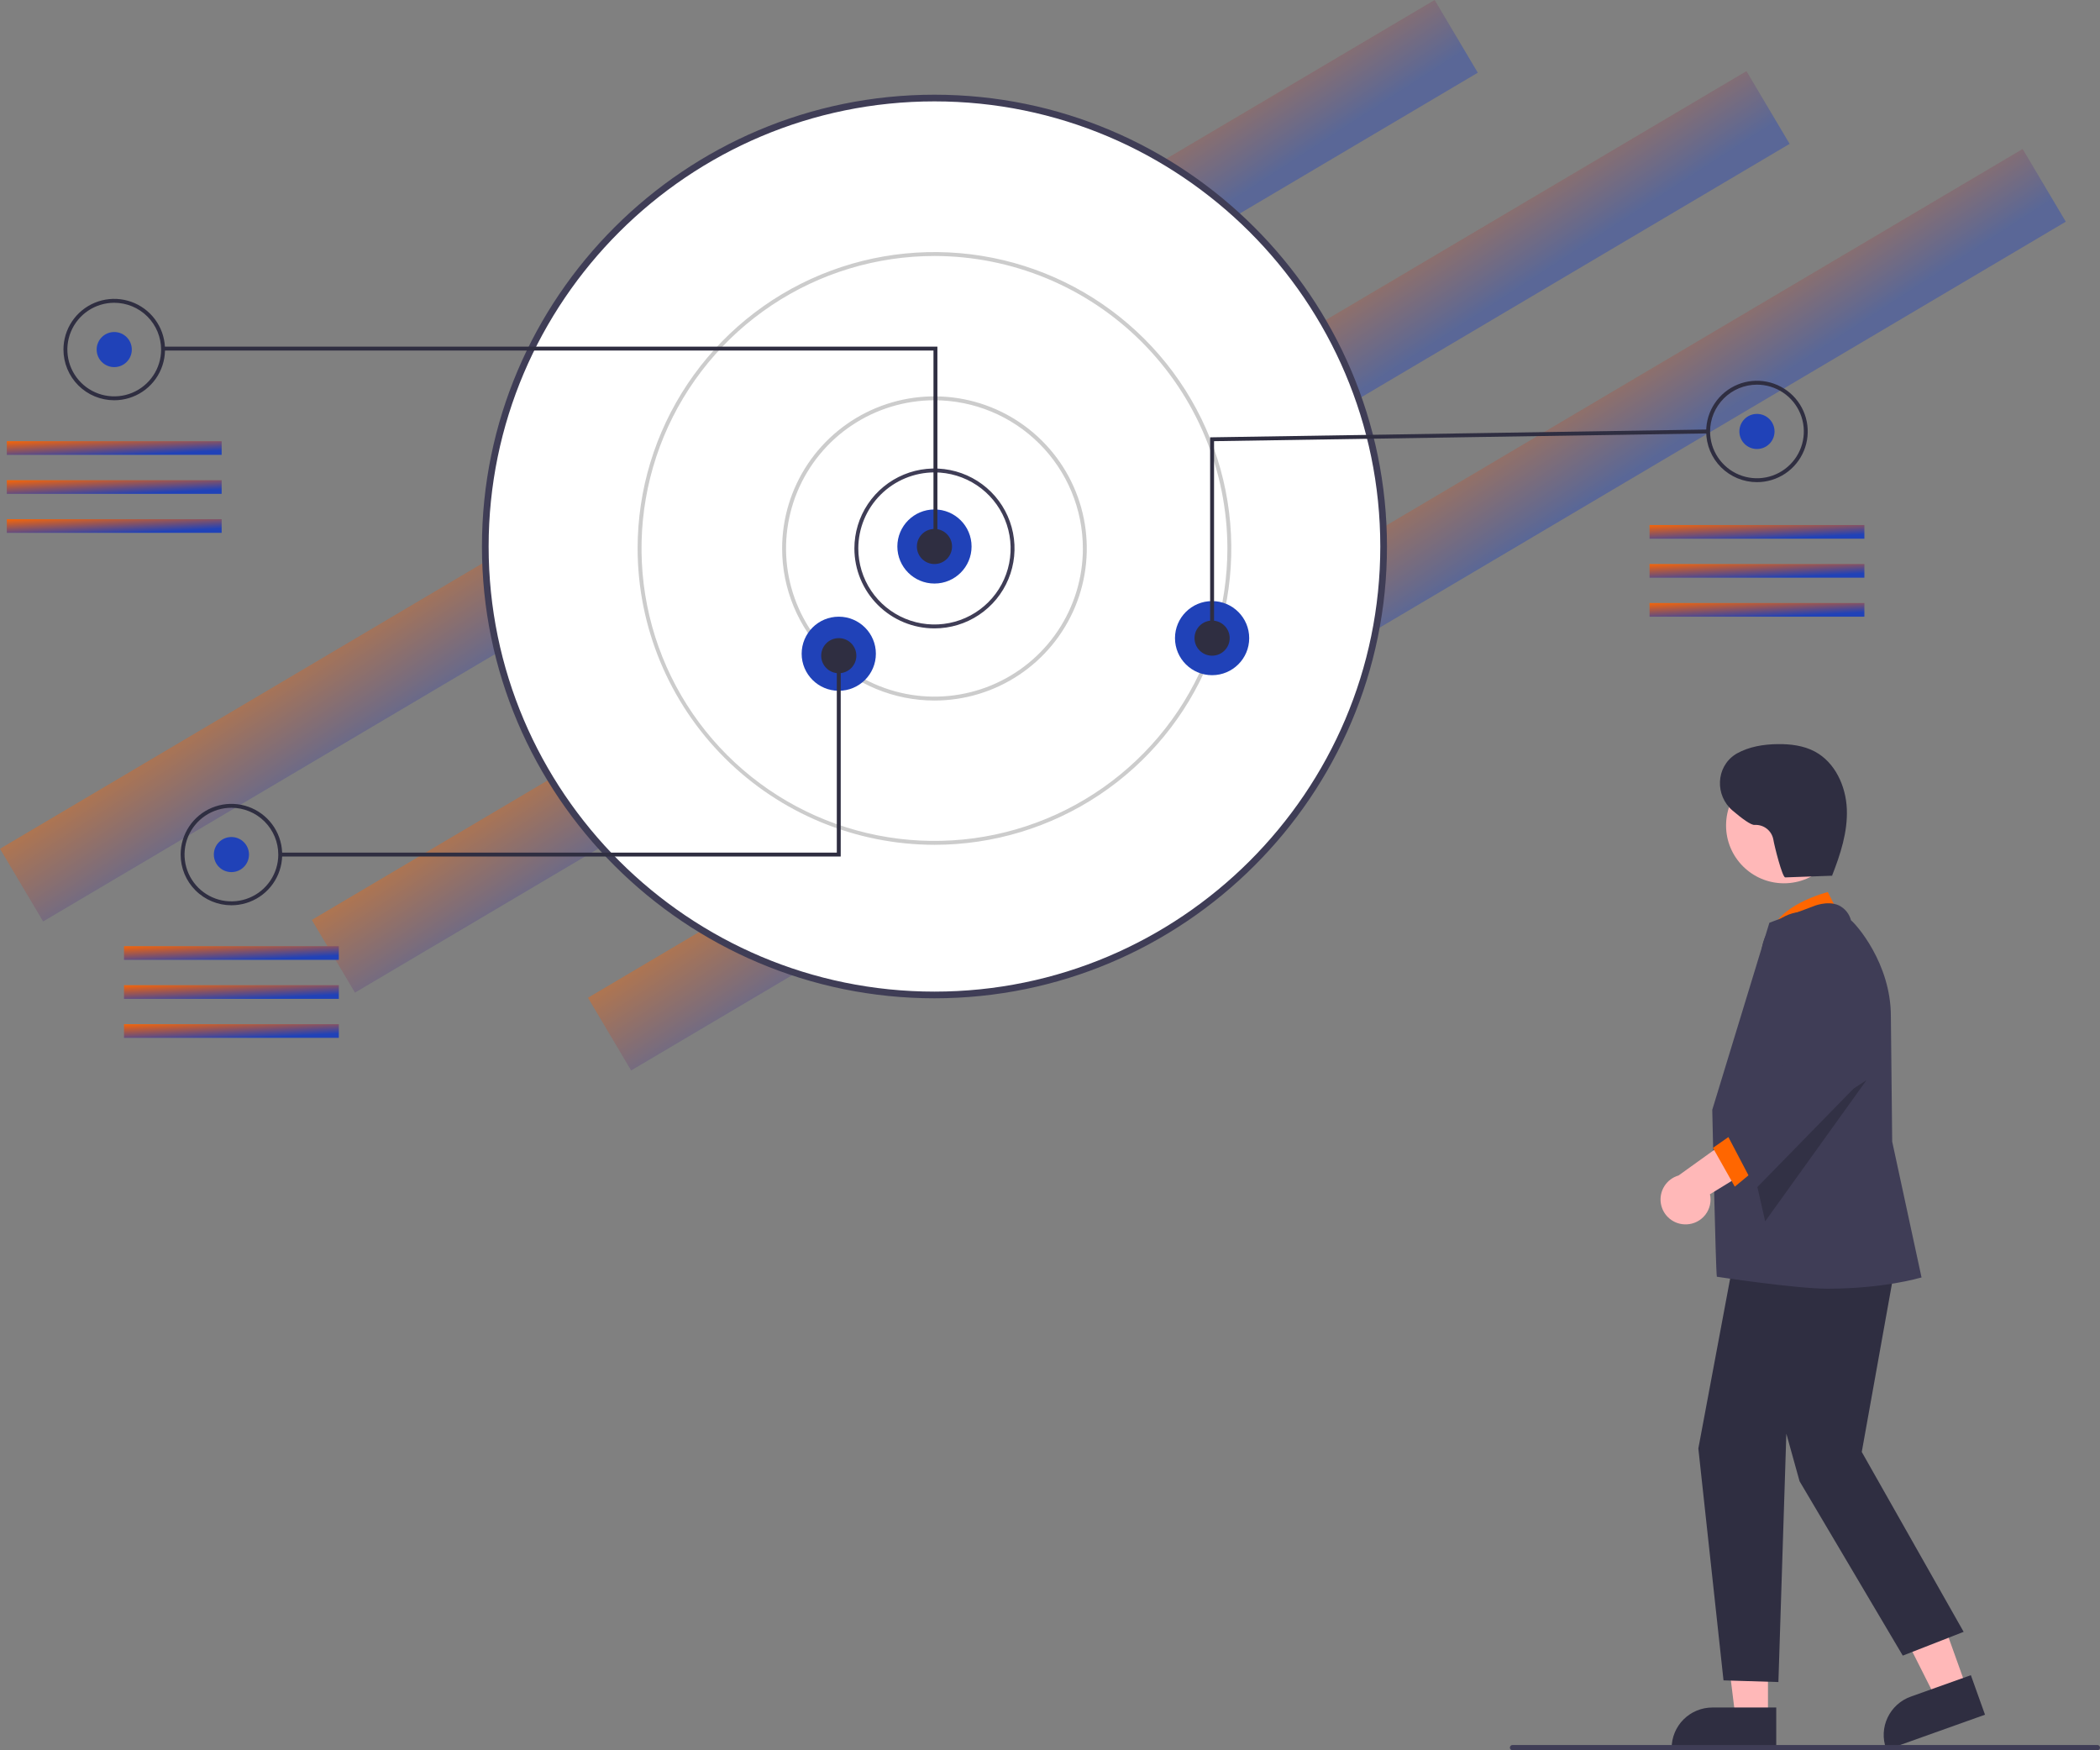 <svg width="534" height="445" viewBox="0 0 534 445" fill="none" xmlns="http://www.w3.org/2000/svg">
<rect x="0" y="0" width="534" height="445" fill="#808080" stroke="none"/>
<g clip-path="url(#clip0_321_340)">
<path d="M364.81 -2.90132e-05L0 215.793L10.971 234.276L375.781 18.483L364.81 -2.90132e-05Z" fill="url(#paint0_linear_321_340)" fill-opacity="0.4"/>
<path d="M444.1 18.092L79.29 233.885L90.262 252.367L455.072 36.574L444.1 18.092Z" fill="url(#paint1_linear_321_340)" fill-opacity="0.4"/>
<path d="M514.329 37.88L149.519 253.673L160.491 272.155L525.3 56.362L514.329 37.88Z" fill="url(#paint2_linear_321_340)" fill-opacity="0.4"/>
<path d="M237.62 252.962C300.7 252.962 351.837 201.914 351.837 138.944C351.837 75.974 300.7 24.927 237.62 24.927C174.539 24.927 123.402 75.974 123.402 138.944C123.402 201.914 174.539 252.962 237.62 252.962Z" fill="white"/>
<path d="M122.553 138.944C122.553 75.607 174.171 24.079 237.62 24.079C301.068 24.079 352.687 75.607 352.687 138.944C352.687 202.281 301.068 253.81 237.62 253.81C174.171 253.81 122.553 202.281 122.553 138.944ZM124.252 138.944C124.252 201.346 175.108 252.113 237.62 252.113C300.131 252.113 350.988 201.346 350.988 138.944C350.988 76.542 300.131 25.775 237.62 25.775C175.108 25.775 124.252 76.542 124.252 138.944H124.252Z" fill="#3F3D56"/>
<path d="M217.259 139.44C217.259 135.42 218.453 131.49 220.691 128.148C222.928 124.806 226.108 122.2 229.828 120.662C233.549 119.124 237.642 118.721 241.592 119.506C245.542 120.29 249.169 122.226 252.017 125.068C254.864 127.91 256.804 131.532 257.589 135.475C258.375 139.417 257.972 143.504 256.431 147.218C254.889 150.932 252.28 154.106 248.932 156.339C245.583 158.573 241.647 159.765 237.62 159.765C232.22 159.765 227.041 157.623 223.223 153.812C219.404 150 217.259 144.83 217.259 139.44V139.44ZM237.62 120.106C232.485 120.112 227.562 122.151 223.931 125.775C220.301 129.4 218.258 134.314 218.252 139.44C218.252 143.264 219.388 147.002 221.516 150.181C223.645 153.36 226.669 155.838 230.208 157.302C233.747 158.765 237.641 159.148 241.398 158.402C245.155 157.656 248.606 155.814 251.315 153.111C254.023 150.407 255.868 146.962 256.615 143.212C257.362 139.461 256.979 135.574 255.513 132.041C254.047 128.509 251.565 125.489 248.38 123.365C245.195 121.24 241.45 120.106 237.62 120.106Z" fill="#3F3D56"/>
<path d="M198.885 139.44C198.885 131.792 201.157 124.316 205.413 117.958C209.669 111.599 215.719 106.643 222.797 103.716C229.875 100.79 237.663 100.024 245.177 101.516C252.69 103.008 259.592 106.691 265.009 112.098C270.427 117.506 274.116 124.396 275.61 131.896C277.105 139.397 276.338 147.172 273.406 154.237C270.474 161.302 265.51 167.341 259.14 171.59C252.77 175.839 245.281 178.107 237.62 178.107C232.533 178.107 227.496 177.107 222.797 175.163C218.097 173.22 213.827 170.372 210.23 166.781C206.633 163.191 203.78 158.928 201.834 154.237C199.887 149.546 198.885 144.518 198.885 139.44V139.44ZM237.62 101.765C230.155 101.765 222.858 103.974 216.652 108.114C210.445 112.254 205.608 118.138 202.751 125.022C199.895 131.906 199.147 139.482 200.603 146.79C202.06 154.098 205.654 160.811 210.933 166.08C216.211 171.349 222.936 174.938 230.257 176.391C237.578 177.845 245.166 177.099 252.063 174.247C258.959 171.396 264.854 166.567 269.001 160.371C273.148 154.175 275.361 146.891 275.361 139.44C275.35 129.451 271.37 119.875 264.295 112.812C257.219 105.749 247.626 101.776 237.62 101.765Z" fill="#CCCCCC"/>
<path d="M162.137 139.44C162.137 124.537 166.564 109.969 174.858 97.577C183.152 85.186 194.941 75.528 208.734 69.825C222.527 64.122 237.704 62.63 252.346 65.537C266.988 68.444 280.438 75.621 290.994 86.159C301.551 96.697 308.74 110.123 311.652 124.74C314.565 139.356 313.07 154.507 307.357 168.275C301.644 182.044 291.969 193.812 279.556 202.092C267.143 210.371 252.549 214.79 237.62 214.79C217.607 214.768 198.421 206.822 184.27 192.696C170.119 178.57 162.159 159.417 162.137 139.44ZM237.62 65.081C222.887 65.081 208.485 69.442 196.236 77.612C183.986 85.783 174.438 97.396 168.8 110.984C163.162 124.571 161.687 139.522 164.561 153.947C167.436 168.371 174.53 181.62 184.948 192.02C195.365 202.419 208.638 209.501 223.088 212.37C237.537 215.239 252.515 213.767 266.126 208.139C279.737 202.511 291.371 192.98 299.556 180.752C307.741 168.523 312.11 154.147 312.11 139.44C312.087 119.725 304.232 100.825 290.267 86.885C276.303 72.944 257.369 65.103 237.62 65.081Z" fill="#CCCCCC"/>
<path d="M237.62 148.363C242.831 148.363 247.055 144.146 247.055 138.944C247.055 133.742 242.831 129.525 237.62 129.525C232.409 129.525 228.184 133.742 228.184 138.944C228.184 144.146 232.409 148.363 237.62 148.363Z" fill="#2042B8"/>
<path d="M213.286 175.628C218.497 175.628 222.722 171.411 222.722 166.209C222.722 161.007 218.497 156.79 213.286 156.79C208.075 156.79 203.851 161.007 203.851 166.209C203.851 171.411 208.075 175.628 213.286 175.628Z" fill="#2042B8"/>
<path d="M308.219 171.662C313.43 171.662 317.654 167.445 317.654 162.243C317.654 157.041 313.43 152.824 308.219 152.824C303.008 152.824 298.783 157.041 298.783 162.243C298.783 167.445 303.008 171.662 308.219 171.662Z" fill="#2042B8"/>
<path d="M237.62 143.406C240.088 143.406 242.089 141.408 242.089 138.944C242.089 136.48 240.088 134.483 237.62 134.483C235.151 134.483 233.15 136.48 233.15 138.944C233.15 141.408 235.151 143.406 237.62 143.406Z" fill="#2F2E41"/>
<path d="M308.219 166.705C310.687 166.705 312.688 164.707 312.688 162.243C312.688 159.779 310.687 157.782 308.219 157.782C305.75 157.782 303.749 159.779 303.749 162.243C303.749 164.707 305.75 166.705 308.219 166.705Z" fill="#2F2E41"/>
<path d="M213.287 171.166C215.755 171.166 217.756 169.169 217.756 166.705C217.756 164.241 215.755 162.243 213.287 162.243C210.818 162.243 208.817 164.241 208.817 166.705C208.817 169.169 210.818 171.166 213.287 171.166Z" fill="#2F2E41"/>
<path d="M29.049 93.337C31.517 93.337 33.518 91.34 33.518 88.876C33.518 86.412 31.517 84.414 29.049 84.414C26.58 84.414 24.579 86.412 24.579 88.876C24.579 91.34 26.58 93.337 29.049 93.337Z" fill="#2042B8"/>
<path d="M237.371 89.124H41.215V88.132H238.365V139.192H237.371V89.124Z" fill="#2F2E41"/>
<path d="M16.137 88.876C16.137 86.326 16.894 83.834 18.313 81.715C19.732 79.595 21.748 77.943 24.107 76.968C26.467 75.992 29.063 75.737 31.567 76.234C34.072 76.732 36.373 77.959 38.178 79.762C39.984 81.564 41.214 83.861 41.712 86.361C42.21 88.861 41.954 91.453 40.977 93.808C40 96.163 38.345 98.176 36.222 99.592C34.098 101.009 31.602 101.764 29.048 101.764C27.353 101.764 25.674 101.431 24.107 100.783C22.541 100.136 21.117 99.186 19.919 97.989C18.72 96.793 17.768 95.372 17.12 93.808C16.471 92.244 16.137 90.568 16.137 88.876ZM29.048 76.978C26.691 76.978 24.387 77.676 22.427 78.983C20.467 80.29 18.939 82.149 18.037 84.323C17.135 86.496 16.899 88.889 17.359 91.197C17.819 93.504 18.954 95.624 20.621 97.288C22.288 98.952 24.411 100.085 26.723 100.544C29.035 101.003 31.432 100.768 33.609 99.867C35.787 98.967 37.649 97.442 38.958 95.485C40.268 93.529 40.967 91.229 40.967 88.876C40.963 85.721 39.706 82.697 37.472 80.467C35.238 78.236 32.208 76.982 29.048 76.978Z" fill="#2F2E41"/>
<path d="M58.844 221.731C61.313 221.731 63.314 219.733 63.314 217.269C63.314 214.805 61.313 212.808 58.844 212.808C56.376 212.808 54.375 214.805 54.375 217.269C54.375 219.733 56.376 221.731 58.844 221.731Z" fill="#2042B8"/>
<path d="M45.933 217.269C45.933 214.72 46.69 212.228 48.109 210.108C49.528 207.989 51.544 206.337 53.903 205.361C56.263 204.386 58.859 204.13 61.363 204.628C63.868 205.125 66.168 206.353 67.974 208.155C69.78 209.958 71.01 212.254 71.508 214.755C72.006 217.255 71.75 219.846 70.773 222.201C69.796 224.557 68.141 226.57 66.018 227.986C63.894 229.402 61.398 230.158 58.844 230.158C55.42 230.158 52.136 228.8 49.715 226.383C47.293 223.966 45.933 220.687 45.933 217.269ZM58.844 205.372C56.487 205.372 54.183 206.069 52.223 207.377C50.263 208.684 48.735 210.542 47.833 212.716C46.931 214.89 46.695 217.282 47.155 219.59C47.615 221.898 48.75 224.018 50.417 225.682C52.084 227.346 54.207 228.479 56.519 228.938C58.831 229.397 61.227 229.161 63.405 228.261C65.583 227.36 67.444 225.835 68.754 223.879C70.064 221.922 70.763 219.622 70.763 217.269C70.759 214.115 69.502 211.091 67.268 208.86C65.034 206.63 62.004 205.375 58.844 205.372Z" fill="#2F2E41"/>
<path d="M446.77 114.158C449.238 114.158 451.239 112.16 451.239 109.696C451.239 107.232 449.238 105.235 446.77 105.235C444.301 105.235 442.3 107.232 442.3 109.696C442.3 112.16 444.301 114.158 446.77 114.158Z" fill="#2042B8"/>
<path d="M433.858 109.696C433.858 107.147 434.615 104.655 436.034 102.535C437.453 100.416 439.469 98.764 441.829 97.788C444.188 96.813 446.784 96.558 449.289 97.055C451.793 97.552 454.094 98.78 455.899 100.582C457.705 102.385 458.935 104.681 459.433 107.182C459.931 109.682 459.676 112.273 458.698 114.629C457.721 116.984 456.066 118.997 453.943 120.413C451.82 121.829 449.323 122.585 446.77 122.585C445.074 122.585 443.395 122.252 441.829 121.604C440.262 120.956 438.839 120.007 437.64 118.81C436.441 117.613 435.49 116.192 434.841 114.629C434.192 113.065 433.858 111.389 433.858 109.696ZM446.77 97.799C443.61 97.802 440.58 99.057 438.346 101.287C436.112 103.518 434.855 106.542 434.851 109.696C434.851 112.049 435.55 114.35 436.86 116.306C438.169 118.263 440.031 119.788 442.209 120.688C444.387 121.589 446.783 121.824 449.095 121.365C451.407 120.906 453.53 119.773 455.197 118.109C456.864 116.445 457.999 114.325 458.459 112.017C458.919 109.709 458.683 107.317 457.781 105.143C456.879 102.969 455.351 101.111 453.391 99.804C451.431 98.496 449.127 97.799 446.77 97.799V97.799Z" fill="#2F2E41"/>
<path d="M307.722 111.191L434.347 109.201L434.362 110.191L308.715 112.167V162.243H307.722V111.191Z" fill="#2F2E41"/>
<path d="M71.26 216.774H212.79V166.705H213.783V217.764H71.26V216.774Z" fill="#2F2E41"/>
<path d="M56.361 112.175H1.735V115.645H56.361V112.175Z" fill="url(#paint3_linear_321_340)"/>
<path d="M56.361 122.089H1.735V125.559H56.361V122.089Z" fill="url(#paint4_linear_321_340)"/>
<path d="M56.361 132.004H1.735V135.474H56.361V132.004Z" fill="url(#paint5_linear_321_340)"/>
<path d="M86.157 240.568H31.531V244.038H86.157V240.568Z" fill="url(#paint6_linear_321_340)"/>
<path d="M86.157 250.483H31.531V253.953H86.157V250.483Z" fill="url(#paint7_linear_321_340)"/>
<path d="M86.157 260.397H31.531V263.868H86.157V260.397Z" fill="url(#paint8_linear_321_340)"/>
<path d="M474.083 133.491H419.457V136.961H474.083V133.491Z" fill="url(#paint9_linear_321_340)"/>
<path d="M474.083 143.406H419.457V146.876H474.083V143.406Z" fill="url(#paint10_linear_321_340)"/>
<path d="M474.083 153.32H419.457V156.79H474.083V153.32Z" fill="url(#paint11_linear_321_340)"/>
<path d="M500.087 429.145L492.319 431.917L477.913 403.324L489.379 399.234L500.087 429.145Z" fill="#FFB8B8"/>
<path d="M479.711 444.892L479.598 444.576C478.677 441.994 478.819 439.154 479.994 436.677C481.169 434.2 483.279 432.29 485.863 431.365L501.163 425.906L504.76 435.956L479.711 444.892Z" fill="#2F2E41"/>
<path d="M449.571 436.816L441.321 436.815L437.396 405.05L449.572 405.051L449.571 436.816Z" fill="#FFB8B8"/>
<path d="M451.675 444.799L425.074 444.798V444.462C425.074 443.104 425.342 441.76 425.862 440.506C426.382 439.252 427.145 438.113 428.106 437.153C429.068 436.194 430.209 435.432 431.465 434.913C432.722 434.394 434.068 434.126 435.428 434.126H435.428L451.675 434.127L451.675 444.799Z" fill="#2F2E41"/>
<path d="M468.372 233.878L464.784 226.801C464.784 226.801 451.418 230.144 450.203 237.877L468.372 233.878Z" fill="#FF6600"/>
<path d="M483.176 314.799L473.419 369.151L499.326 414.887L483.849 420.933L457.605 376.598L454.241 364.507L452.222 427.65L438.264 427.227L431.864 368.267L442.128 313.455L483.176 314.799Z" fill="#2F2E41"/>
<path d="M436.574 324.604C436.272 323.258 435.403 282.168 435.403 282.168C435.403 282.168 449.753 235.141 449.885 234.754L449.936 234.603L460.831 230.526C460.984 230.456 464.613 228.842 467.584 230.187C468.346 230.557 469.017 231.089 469.552 231.745C470.087 232.401 470.472 233.166 470.68 233.985C471.916 234.904 480.821 244.862 480.821 258.369L481.157 290.243L488.623 324.797L488.293 324.867C488.089 324.91 478.988 327.647 464.655 327.647C456.69 327.647 436.574 324.604 436.574 324.604Z" fill="#3F3D56"/>
<path d="M453.64 224.573C461.773 224.573 468.366 217.992 468.366 209.873C468.366 201.755 461.773 195.174 453.64 195.174C445.508 195.174 438.915 201.755 438.915 209.873C438.915 217.992 445.508 224.573 453.64 224.573Z" fill="#FFB8B8"/>
<path opacity="0.2" d="M474.619 274.633L448.858 310.514L445.053 293.758L474.619 274.633Z" fill="black"/>
<path d="M428.896 311.288C429.819 311.251 430.723 311.013 431.544 310.59C432.365 310.167 433.083 309.569 433.648 308.84C434.212 308.11 434.609 307.265 434.812 306.365C435.014 305.465 435.016 304.532 434.818 303.631L453.96 291.91L443.39 286.974L426.833 298.861C425.339 299.294 424.056 300.259 423.227 301.572C422.398 302.886 422.081 304.458 422.335 305.99C422.59 307.521 423.398 308.907 424.607 309.883C425.817 310.86 427.343 311.359 428.896 311.288Z" fill="#FFB8B8"/>
<path d="M442.128 287.257L435.572 291.843L441.133 301.7L448.858 295.318L442.128 287.257Z" fill="#FF6600"/>
<path d="M438.696 287.547L454.117 269.703L448.209 245.091C447.598 242.548 447.936 239.87 449.158 237.556C450.381 235.243 452.405 233.453 454.853 232.52C457.301 231.588 460.005 231.577 462.461 232.489C464.916 233.401 466.956 235.174 468.198 237.477L468.332 237.726L473.776 274.274L446.419 302.266L438.696 287.547Z" fill="#3F3D56"/>
<path d="M466.183 222.636L453.961 223.074C453.216 223.1 451.194 215.074 450.929 213.409C450.72 212.325 450.123 211.355 449.249 210.678C448.375 210.002 447.285 209.666 446.181 209.733C445.266 209.82 442.959 208.113 440.578 206.093C436.059 202.257 436.294 195.053 441.259 191.812C441.394 191.723 441.527 191.642 441.658 191.569C444.79 189.819 448.454 189.231 452.043 189.187C455.297 189.146 458.643 189.555 461.509 191.092C466.648 193.848 469.383 199.871 469.623 205.689C469.863 211.507 467.995 217.197 465.874 222.621" fill="#2F2E41"/>
<path d="M533.327 445H384.613C384.435 445 384.263 444.929 384.137 444.803C384.011 444.677 383.94 444.506 383.94 444.328C383.94 444.15 384.011 443.979 384.137 443.853C384.263 443.727 384.435 443.656 384.613 443.656H533.327C533.506 443.656 533.677 443.727 533.803 443.853C533.929 443.979 534 444.15 534 444.328C534 444.506 533.929 444.677 533.803 444.803C533.677 444.929 533.506 445 533.327 445Z" fill="#3F3D56"/>
</g>
<defs>
<linearGradient id="paint0_linear_321_340" x1="-31.478" y1="234.425" x2="-13.344" y2="262.444" gradientUnits="userSpaceOnUse">
<stop stop-color="#FF6600"/>
<stop offset="1" stop-color="#2042B8"/>
</linearGradient>
<linearGradient id="paint1_linear_321_340" x1="47.812" y1="252.517" x2="65.947" y2="280.536" gradientUnits="userSpaceOnUse">
<stop stop-color="#FF6600"/>
<stop offset="1" stop-color="#2042B8"/>
</linearGradient>
<linearGradient id="paint2_linear_321_340" x1="118.041" y1="272.305" x2="136.175" y2="300.324" gradientUnits="userSpaceOnUse">
<stop stop-color="#FF6600"/>
<stop offset="1" stop-color="#2042B8"/>
</linearGradient>
<linearGradient id="paint3_linear_321_340" x1="-2.979" y1="112.176" x2="-2.707" y2="117.555" gradientUnits="userSpaceOnUse">
<stop stop-color="#FF6600"/>
<stop offset="1" stop-color="#2042B8"/>
</linearGradient>
<linearGradient id="paint4_linear_321_340" x1="-2.979" y1="122.091" x2="-2.707" y2="127.47" gradientUnits="userSpaceOnUse">
<stop stop-color="#FF6600"/>
<stop offset="1" stop-color="#2042B8"/>
</linearGradient>
<linearGradient id="paint5_linear_321_340" x1="-2.979" y1="132.006" x2="-2.707" y2="137.384" gradientUnits="userSpaceOnUse">
<stop stop-color="#FF6600"/>
<stop offset="1" stop-color="#2042B8"/>
</linearGradient>
<linearGradient id="paint6_linear_321_340" x1="26.817" y1="240.57" x2="27.088" y2="245.949" gradientUnits="userSpaceOnUse">
<stop stop-color="#FF6600"/>
<stop offset="1" stop-color="#2042B8"/>
</linearGradient>
<linearGradient id="paint7_linear_321_340" x1="26.817" y1="250.485" x2="27.088" y2="255.863" gradientUnits="userSpaceOnUse">
<stop stop-color="#FF6600"/>
<stop offset="1" stop-color="#2042B8"/>
</linearGradient>
<linearGradient id="paint8_linear_321_340" x1="26.817" y1="260.399" x2="27.088" y2="265.778" gradientUnits="userSpaceOnUse">
<stop stop-color="#FF6600"/>
<stop offset="1" stop-color="#2042B8"/>
</linearGradient>
<linearGradient id="paint9_linear_321_340" x1="414.742" y1="133.493" x2="415.014" y2="138.872" gradientUnits="userSpaceOnUse">
<stop stop-color="#FF6600"/>
<stop offset="1" stop-color="#2042B8"/>
</linearGradient>
<linearGradient id="paint10_linear_321_340" x1="414.742" y1="143.407" x2="415.014" y2="148.786" gradientUnits="userSpaceOnUse">
<stop stop-color="#FF6600"/>
<stop offset="1" stop-color="#2042B8"/>
</linearGradient>
<linearGradient id="paint11_linear_321_340" x1="414.742" y1="153.322" x2="415.014" y2="158.701" gradientUnits="userSpaceOnUse">
<stop stop-color="#FF6600"/>
<stop offset="1" stop-color="#2042B8"/>
</linearGradient>
<clipPath id="clip0_321_340">
<rect width="534" height="445" fill="white"/>
</clipPath>
</defs>
</svg>
